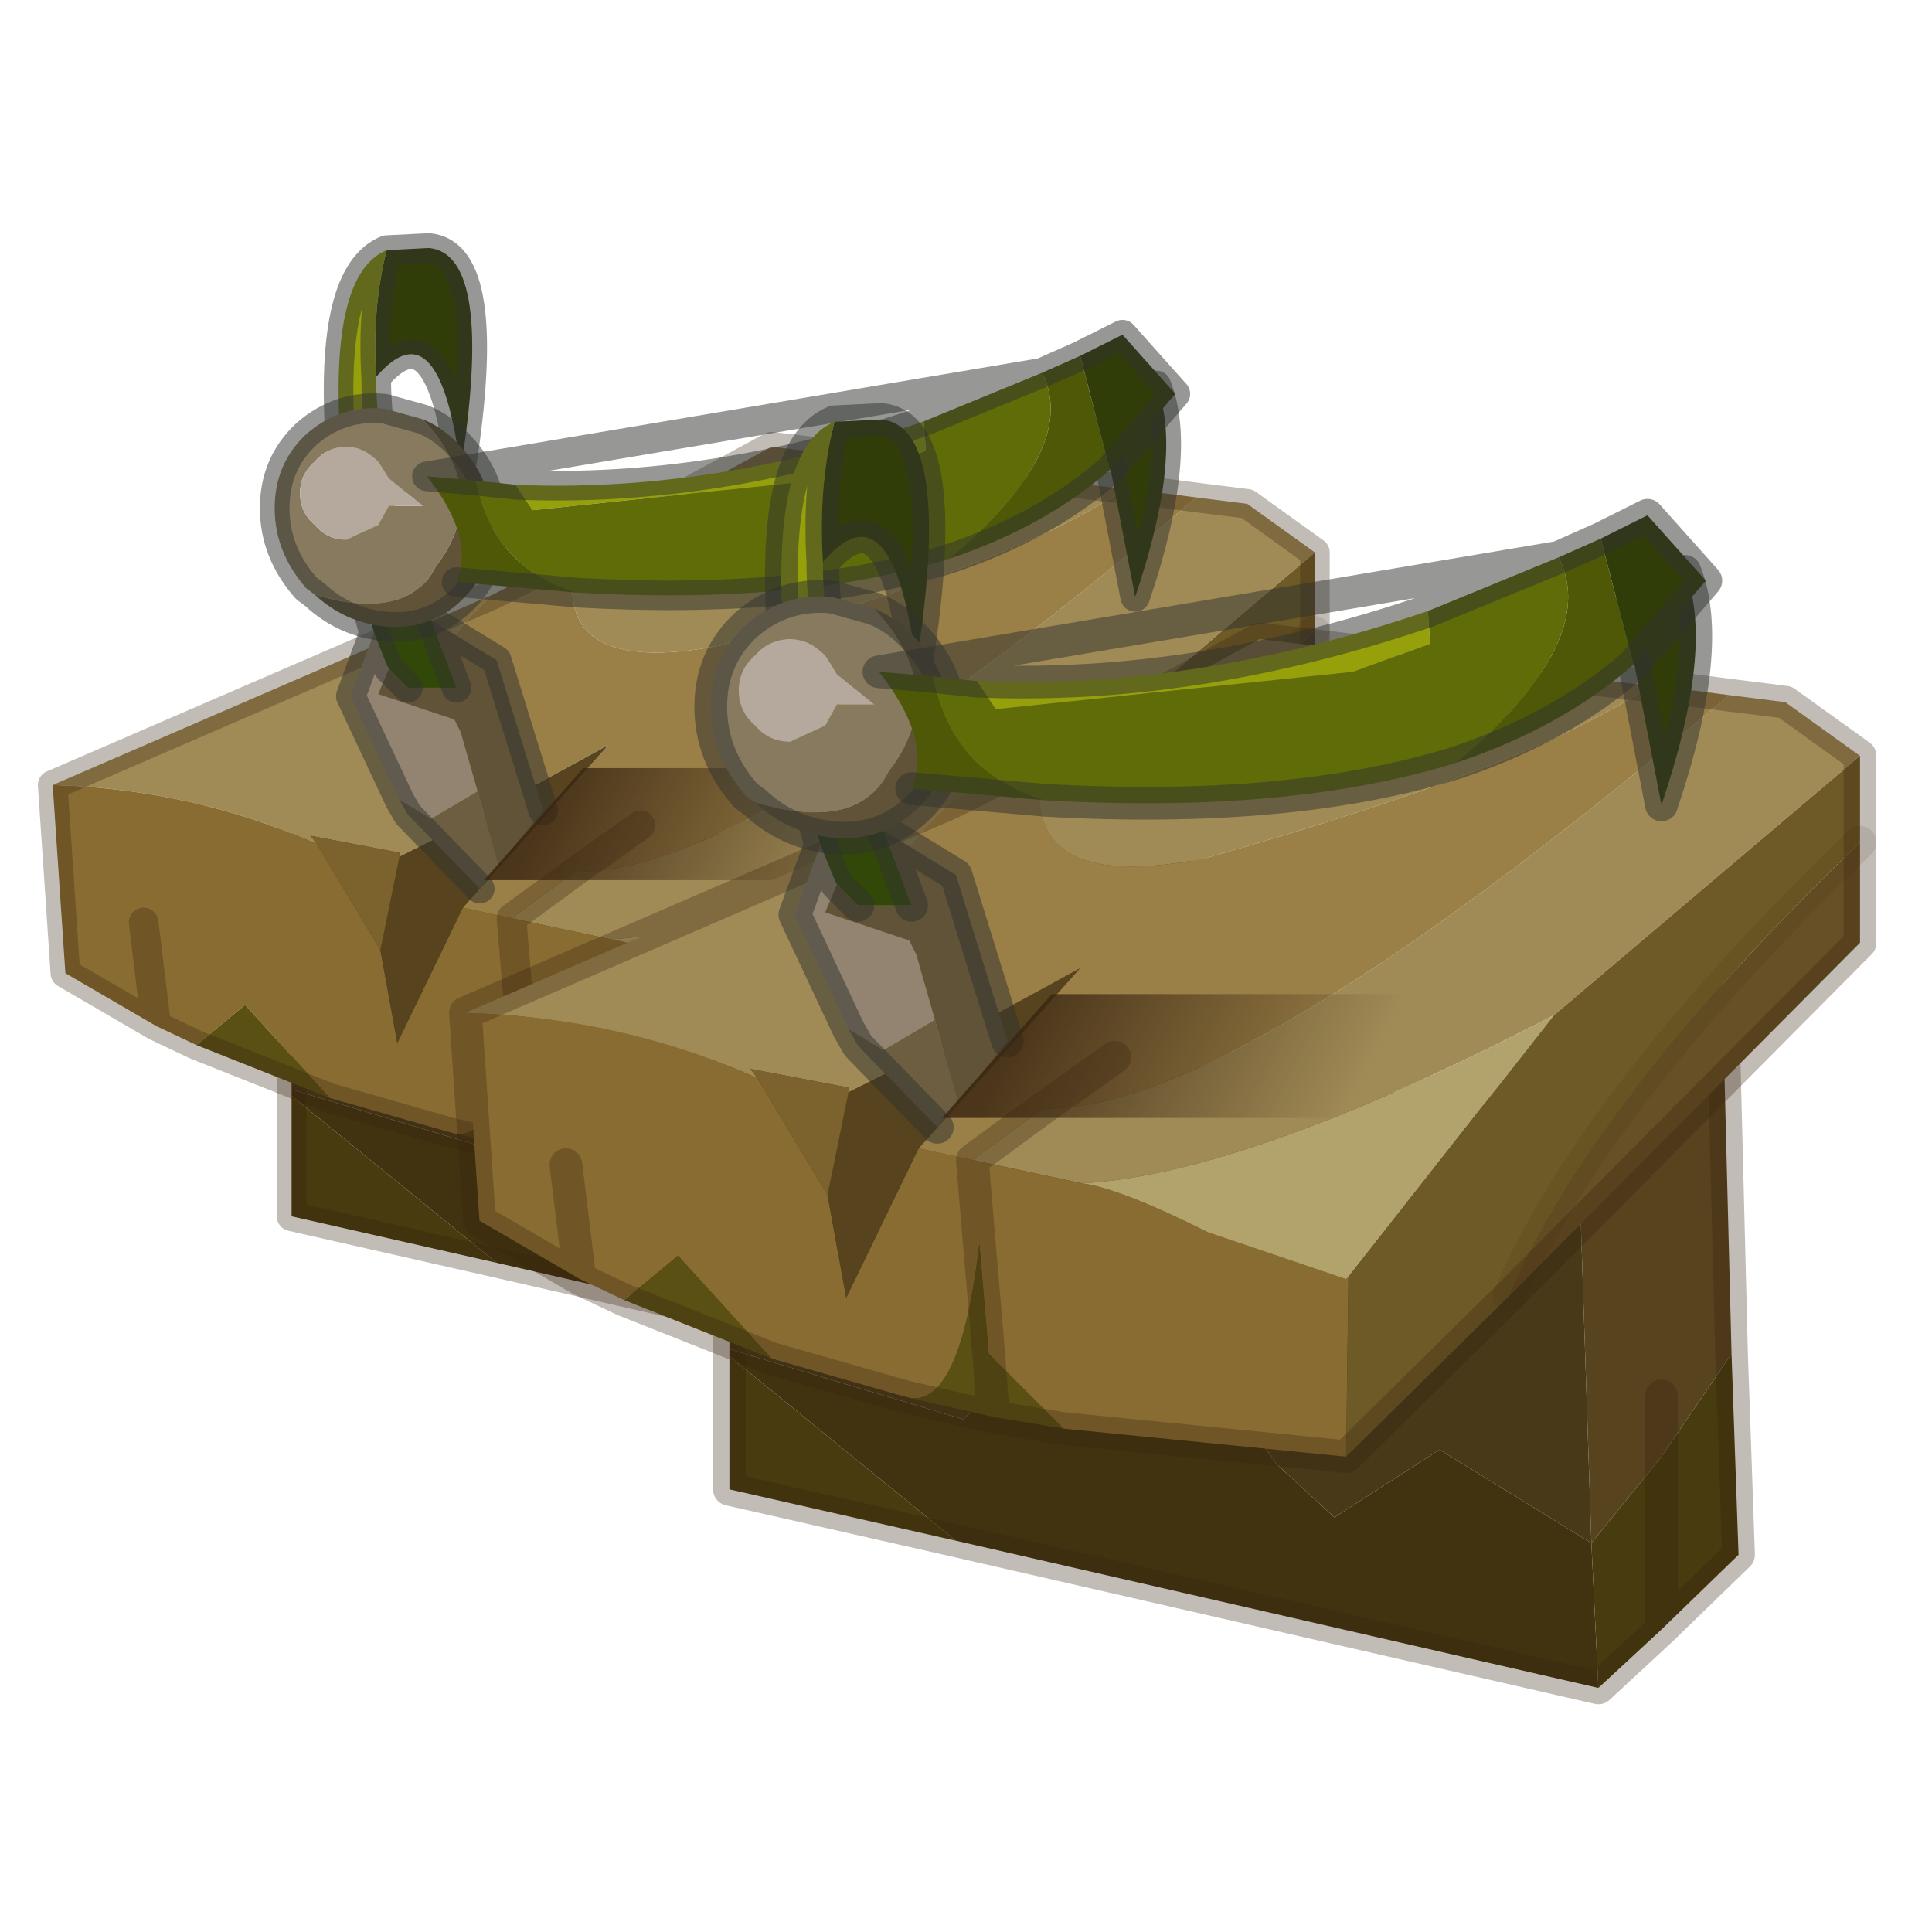 <?xml version="1.0" encoding="UTF-8" standalone="no"?>
<svg xmlns:xlink="http://www.w3.org/1999/xlink" height="440.0px" width="440.0px" xmlns="http://www.w3.org/2000/svg">
  <g transform="matrix(10.0, 0.0, 0.0, 10.0, 0.0, 0.0)">
    <use height="44.0" transform="matrix(1.0, 0.0, 0.0, 1.0, 0.0, 0.0)" width="44.0" xlink:href="#shape0"/>
    <use height="27.9" transform="matrix(0.963, 0.0, 0.0, 0.963, 0.863, 5.263)" width="30.55" xlink:href="#sprite0"/>
    <use height="27.9" transform="matrix(1.064, 0.0, 0.0, 1.064, 10.228, 9.128)" width="30.55" xlink:href="#sprite0"/>
  </g>
  <defs>
    <g id="shape0" transform="matrix(1.0, 0.0, 0.0, 1.0, 0.0, 0.0)">
      <path d="M44.0 44.0 L0.0 44.0 0.0 0.0 44.0 0.0 44.0 44.0" fill="#43adca" fill-opacity="0.0" fill-rule="evenodd" stroke="none"/>
    </g>
    <g id="sprite0" transform="matrix(1.0, 0.0, 0.0, 1.0, 0.35, 0.35)">
      <use height="27.9" transform="matrix(1.0, 0.0, 0.0, 1.0, -0.35, -0.35)" width="30.55" xlink:href="#shape1"/>
    </g>
    <g id="shape1" transform="matrix(1.0, 0.0, 0.0, 1.0, 0.35, 0.35)">
      <path d="M23.8 15.0 L26.9 12.15 27.1 20.05 25.6 22.25 24.1 24.1 23.8 15.0 M25.6 20.95 L25.6 22.25 25.6 20.95" fill="#57441e" fill-rule="evenodd" stroke="none"/>
      <path d="M5.65 19.95 L5.65 12.5 23.8 15.0 24.1 24.1 20.85 22.1 18.6 23.55 17.35 22.4 Q16.8 21.5 15.9 21.15 L11.45 20.95 11.05 21.1 10.65 21.45 5.65 19.95" fill="#483918" fill-rule="evenodd" stroke="none"/>
      <path d="M5.65 19.95 L10.65 21.45 11.05 21.1 11.45 20.95 15.9 21.15 Q16.8 21.5 17.35 22.4 L18.6 23.55 20.85 22.1 24.1 24.1 24.25 27.2 10.5 24.05 5.65 20.1 5.65 19.95" fill="#413310" fill-rule="evenodd" stroke="none"/>
      <path d="M27.1 20.05 L27.25 24.35 25.6 25.95 25.6 22.25 25.6 25.95 24.25 27.2 24.1 24.1 25.6 22.25 27.1 20.05 M10.5 24.05 L5.65 22.95 5.65 20.1 10.5 24.05" fill="#483b10" fill-rule="evenodd" stroke="none"/>
      <path d="M23.8 15.0 L26.9 12.15 26.9 11.65 M23.8 15.0 L5.65 12.5 5.65 19.95 M25.6 25.95 L27.25 24.35 27.1 20.05 26.9 12.15 M25.6 22.25 L25.6 25.95 24.25 27.2 10.5 24.05 5.65 22.95 5.65 20.1 5.65 19.95 M25.6 22.25 L25.6 20.95" fill="none" stroke="#382410" stroke-linecap="round" stroke-linejoin="round" stroke-opacity="0.302" stroke-width="0.7"/>
      <path d="M29.85 7.25 L23.3 12.8 Q16.75 16.2 13.2 16.4 L10.85 15.9 12.35 14.8 Q16.5 14.9 27.05 5.95 L28.25 6.1 29.85 7.25 M0.0 12.75 L10.4 8.25 Q7.35 11.05 9.3 13.9 L8.2 14.45 8.2 14.35 6.1 13.95 6.25 14.15 Q3.35 12.85 0.0 12.75 M12.4 7.25 L17.0 4.75 25.35 5.75 Q22.9 7.45 15.8 9.45 11.65 10.25 12.4 7.25" fill="#a08b56" fill-rule="evenodd" stroke="none"/>
      <path d="M10.85 15.9 L13.2 16.4 Q14.0 16.5 15.9 17.45 L18.85 18.45 18.9 18.4 18.85 22.25 12.8 21.65 11.2 20.05 11.0 17.7 Q10.6 21.1 9.55 21.0 L9.35 20.95 6.55 20.15 4.55 17.95 3.4 18.9 2.45 18.45 0.3 17.2 0.0 12.75 Q3.35 12.85 6.25 14.15 L7.75 16.65 8.15 18.85 9.7 15.65 10.85 15.9 11.0 17.7 10.85 15.9 M2.45 18.45 L2.15 16.0 2.45 18.45" fill="#896c31" fill-rule="evenodd" stroke="none"/>
      <path d="M27.05 5.95 Q16.5 14.9 12.35 14.8 L10.85 15.9 9.7 15.65 13.15 11.8 9.3 13.9 Q7.35 11.05 10.4 8.25 L12.4 7.25 Q11.65 10.25 15.8 9.45 22.9 7.45 25.35 5.75 L25.5 5.75 27.05 5.95 M13.9 13.7 L12.35 14.8 13.9 13.7" fill="#9a7f47" fill-rule="evenodd" stroke="none"/>
      <path d="M13.2 16.4 Q16.75 16.2 23.3 12.8 L18.9 18.4 18.85 18.45 15.9 17.45 Q14.0 16.5 13.2 16.4" fill="#b2a26b" fill-rule="evenodd" stroke="none"/>
      <path d="M23.3 12.8 L29.85 7.25 29.85 9.1 Q24.15 14.6 22.35 18.8 L18.85 22.25 18.9 18.4 23.3 12.8" fill="#6d5a26" fill-rule="evenodd" stroke="none"/>
      <path d="M9.55 21.0 Q10.6 21.1 11.0 17.7 L11.2 20.05 11.3 21.4 11.2 20.05 12.8 21.65 11.3 21.4 9.55 21.0 M6.55 20.15 L3.4 18.9 4.55 17.95 6.55 20.15" fill="#5a5014" fill-rule="evenodd" stroke="none"/>
      <path d="M22.35 18.8 Q24.15 14.6 29.85 9.1 L29.85 11.25 22.35 18.8" fill="#675025" fill-rule="evenodd" stroke="none"/>
      <path d="M8.2 14.45 L9.3 13.9 13.15 11.8 9.7 15.65 8.15 18.85 7.75 16.65 8.2 14.45" fill="#57441e" fill-rule="evenodd" stroke="none"/>
      <path d="M8.2 14.45 L7.75 16.65 6.25 14.15 6.1 13.95 8.2 14.35 8.2 14.45" fill="#7c622d" fill-rule="evenodd" stroke="none"/>
      <path d="M29.85 7.25 L28.25 6.1 27.05 5.95 M12.35 14.8 L10.85 15.9 M18.85 22.25 L22.35 18.8 M29.85 9.1 L29.85 7.25 M25.5 5.75 L27.05 5.95 M29.85 9.1 L29.85 11.25 22.35 18.8 M3.4 18.9 L2.45 18.45 0.3 17.2 0.0 12.75 10.4 8.25 12.4 7.25 17.0 4.75 25.35 5.75 M9.55 21.0 L11.3 21.4 11.2 20.05 11.0 17.7 10.85 15.9 M9.55 21.0 L9.35 20.95 6.55 20.15 3.4 18.9 M18.85 22.25 L12.8 21.65 11.3 21.4 M12.35 14.8 L13.9 13.7 M2.15 16.0 L2.45 18.45" fill="none" stroke="#382410" stroke-linecap="round" stroke-linejoin="round" stroke-opacity="0.302" stroke-width="0.7"/>
      <path d="M22.35 18.8 Q24.15 14.6 29.85 9.1" fill="none" stroke="#382410" stroke-linecap="round" stroke-linejoin="round" stroke-opacity="0.102" stroke-width="0.7"/>
      <path d="M7.6 9.15 L7.9 9.9 7.95 10.0 7.7 10.6 9.5 11.2 9.65 11.5 10.05 12.9 8.95 13.55 8.2 13.1 7.05 10.65 7.6 9.15" fill="#928470" fill-rule="evenodd" stroke="none"/>
      <path d="M10.05 12.9 L9.65 11.5 9.5 11.2 7.7 10.6 7.95 10.0 8.4 10.45 9.55 10.45 8.95 8.85 10.5 9.8 11.6 13.35 10.55 14.65 10.05 12.9" fill="#605338" fill-rule="evenodd" stroke="none"/>
      <path d="M8.2 13.1 L8.95 13.55 10.05 12.9 10.55 14.65 10.1 15.2 8.4 13.45 8.2 13.1" fill="#6d5e42" fill-rule="evenodd" stroke="none"/>
      <path d="M7.65 3.1 Q7.55 1.45 7.9 0.1 L8.9 0.05 Q10.45 0.2 9.65 5.3 9.15 1.35 7.65 3.1" fill="#303d09" fill-rule="evenodd" stroke="none"/>
      <path d="M7.25 7.9 L8.6 7.9 8.75 8.3 8.95 8.85 9.55 10.45 8.4 10.45 7.95 10.0 7.9 9.9 7.6 9.15 7.25 7.9" fill="#324809" fill-rule="evenodd" stroke="none"/>
      <path d="M7.9 0.1 Q7.55 1.45 7.65 3.1 7.65 4.35 8.0 5.8 L8.6 7.9 7.25 7.9 Q6.95 6.55 6.8 4.55 6.55 0.65 7.9 0.1" fill="#95a00b" fill-rule="evenodd" stroke="none"/>
      <path d="M7.9 0.1 Q7.55 1.45 7.65 3.1 9.15 1.35 9.65 5.3 10.45 0.2 8.9 0.05 L7.9 0.1 Q6.55 0.65 6.8 4.55 6.95 6.55 7.25 7.9 L7.6 9.15 7.05 10.65 8.2 13.1 M8.0 5.8 Q7.65 4.35 7.65 3.1 M8.95 8.85 L8.75 8.3 M7.95 10.0 L7.9 9.9 7.6 9.15 M7.95 10.0 L8.4 10.45 M9.55 10.45 L8.95 8.85 10.5 9.8 11.6 13.35 M10.1 15.2 L8.4 13.45 8.2 13.1" fill="none" stroke="#31322f" stroke-linecap="round" stroke-linejoin="round" stroke-opacity="0.502" stroke-width="0.7"/>
      <path d="M6.2 5.1 Q5.85 5.4 5.85 5.85 5.85 6.3 6.2 6.6 6.5 6.95 6.95 6.95 L7.7 6.6 7.95 6.15 8.75 6.15 7.95 5.5 7.8 5.25 7.7 5.1 Q7.35 4.75 6.95 4.75 6.5 4.75 6.2 5.1 M6.2 8.25 L6.0 8.1 Q5.25 7.25 5.25 6.2 5.25 5.15 6.0 4.45 6.8 3.75 7.85 3.85 L8.75 4.1 Q10.4 5.85 9.05 7.6 8.4 8.9 6.2 8.25" fill="#877a5e" fill-rule="evenodd" stroke="none"/>
      <path d="M8.75 4.1 Q9.25 4.3 9.65 4.75 10.4 5.55 10.4 6.65 10.4 7.7 9.65 8.4 8.9 9.1 7.85 9.0 6.9 8.9 6.2 8.25 8.4 8.9 9.05 7.6 10.4 5.85 8.75 4.1" fill="#605338" fill-rule="evenodd" stroke="none"/>
      <path d="M6.2 5.1 Q6.5 4.75 6.95 4.75 7.35 4.75 7.7 5.1 L7.8 5.25 7.95 5.5 8.75 6.15 7.95 6.15 7.7 6.6 6.95 6.95 Q6.5 6.95 6.2 6.6 5.85 6.3 5.85 5.85 5.85 5.4 6.2 5.1" fill="#b4a99c" fill-rule="evenodd" stroke="none"/>
      <path d="M6.2 8.25 L6.0 8.1 Q5.25 7.25 5.25 6.2 5.25 5.15 6.0 4.45 6.8 3.75 7.85 3.85 L8.75 4.1 Q9.25 4.3 9.65 4.75 10.4 5.55 10.4 6.65 10.4 7.7 9.65 8.4 8.9 9.1 7.85 9.0 6.9 8.9 6.2 8.25 Z" fill="none" stroke="#31322f" stroke-linecap="round" stroke-linejoin="round" stroke-opacity="0.502" stroke-width="0.7"/>
      <path d="M26.1 3.3 Q26.75 4.9 25.6 8.3 L24.8 4.15 26.1 3.3" fill="#303d09" fill-rule="evenodd" stroke="none"/>
      <path d="M26.1 3.3 Q26.75 4.9 25.6 8.3 L24.8 4.15 26.1 3.3 Z" fill="none" stroke="#31322f" stroke-linecap="round" stroke-linejoin="round" stroke-opacity="0.502" stroke-width="0.7"/>
      <path d="M10.95 5.65 Q15.6 5.85 20.6 4.15 L20.65 4.85 19.0 5.45 11.35 6.25 10.95 5.65" fill="#95a00b" fill-rule="evenodd" stroke="none"/>
      <path d="M21.2 7.4 Q17.65 8.5 12.4 8.2 10.4 7.6 10.0 5.55 L10.95 5.65 11.35 6.25 19.0 5.45 20.65 4.85 20.6 4.15 23.4 3.0 Q24.3 4.8 21.2 7.4" fill="#606c08" fill-rule="evenodd" stroke="none"/>
      <path d="M23.4 3.0 L24.3 2.6 25.0 5.3 Q23.45 6.65 21.2 7.4 24.3 4.8 23.4 3.0 M12.4 8.2 L9.55 7.95 Q10.0 6.9 8.85 5.45 L10.0 5.55 Q10.4 7.6 12.4 8.2" fill="#4f5807" fill-rule="evenodd" stroke="none"/>
      <path d="M24.3 2.6 L25.3 2.1 26.55 3.5 25.0 5.3 24.3 2.6" fill="#303d09" fill-rule="evenodd" stroke="none"/>
      <path d="M23.4 3.0 L24.3 2.6 25.3 2.1 26.55 3.5 25.0 5.3 Q23.45 6.65 21.2 7.4 17.65 8.5 12.4 8.2 L9.55 7.95 M8.85 5.45 L10.0 5.55 10.95 5.65 Q15.6 5.85 20.6 4.15 L23.4 3.0 Z" fill="none" stroke="#31322f" stroke-linecap="round" stroke-linejoin="round" stroke-opacity="0.502" stroke-width="0.7"/>
      <path d="M22.8 12.35 L20.45 15.0 10.2 15.0 12.55 12.35 22.8 12.35" fill="url(#gradient0)" fill-rule="evenodd" stroke="none"/>
    </g>
    <linearGradient gradientTransform="matrix(0.006, 0.0, -0.001, 0.002, 16.5, 13.65)" gradientUnits="userSpaceOnUse" id="gradient0" spreadMethod="pad" x1="-819.2" x2="819.2">
      <stop offset="0.0" stop-color="#382410" stop-opacity="0.8"/>
      <stop offset="0.808" stop-color="#382410" stop-opacity="0.0"/>
    </linearGradient>
  </defs>
</svg>
